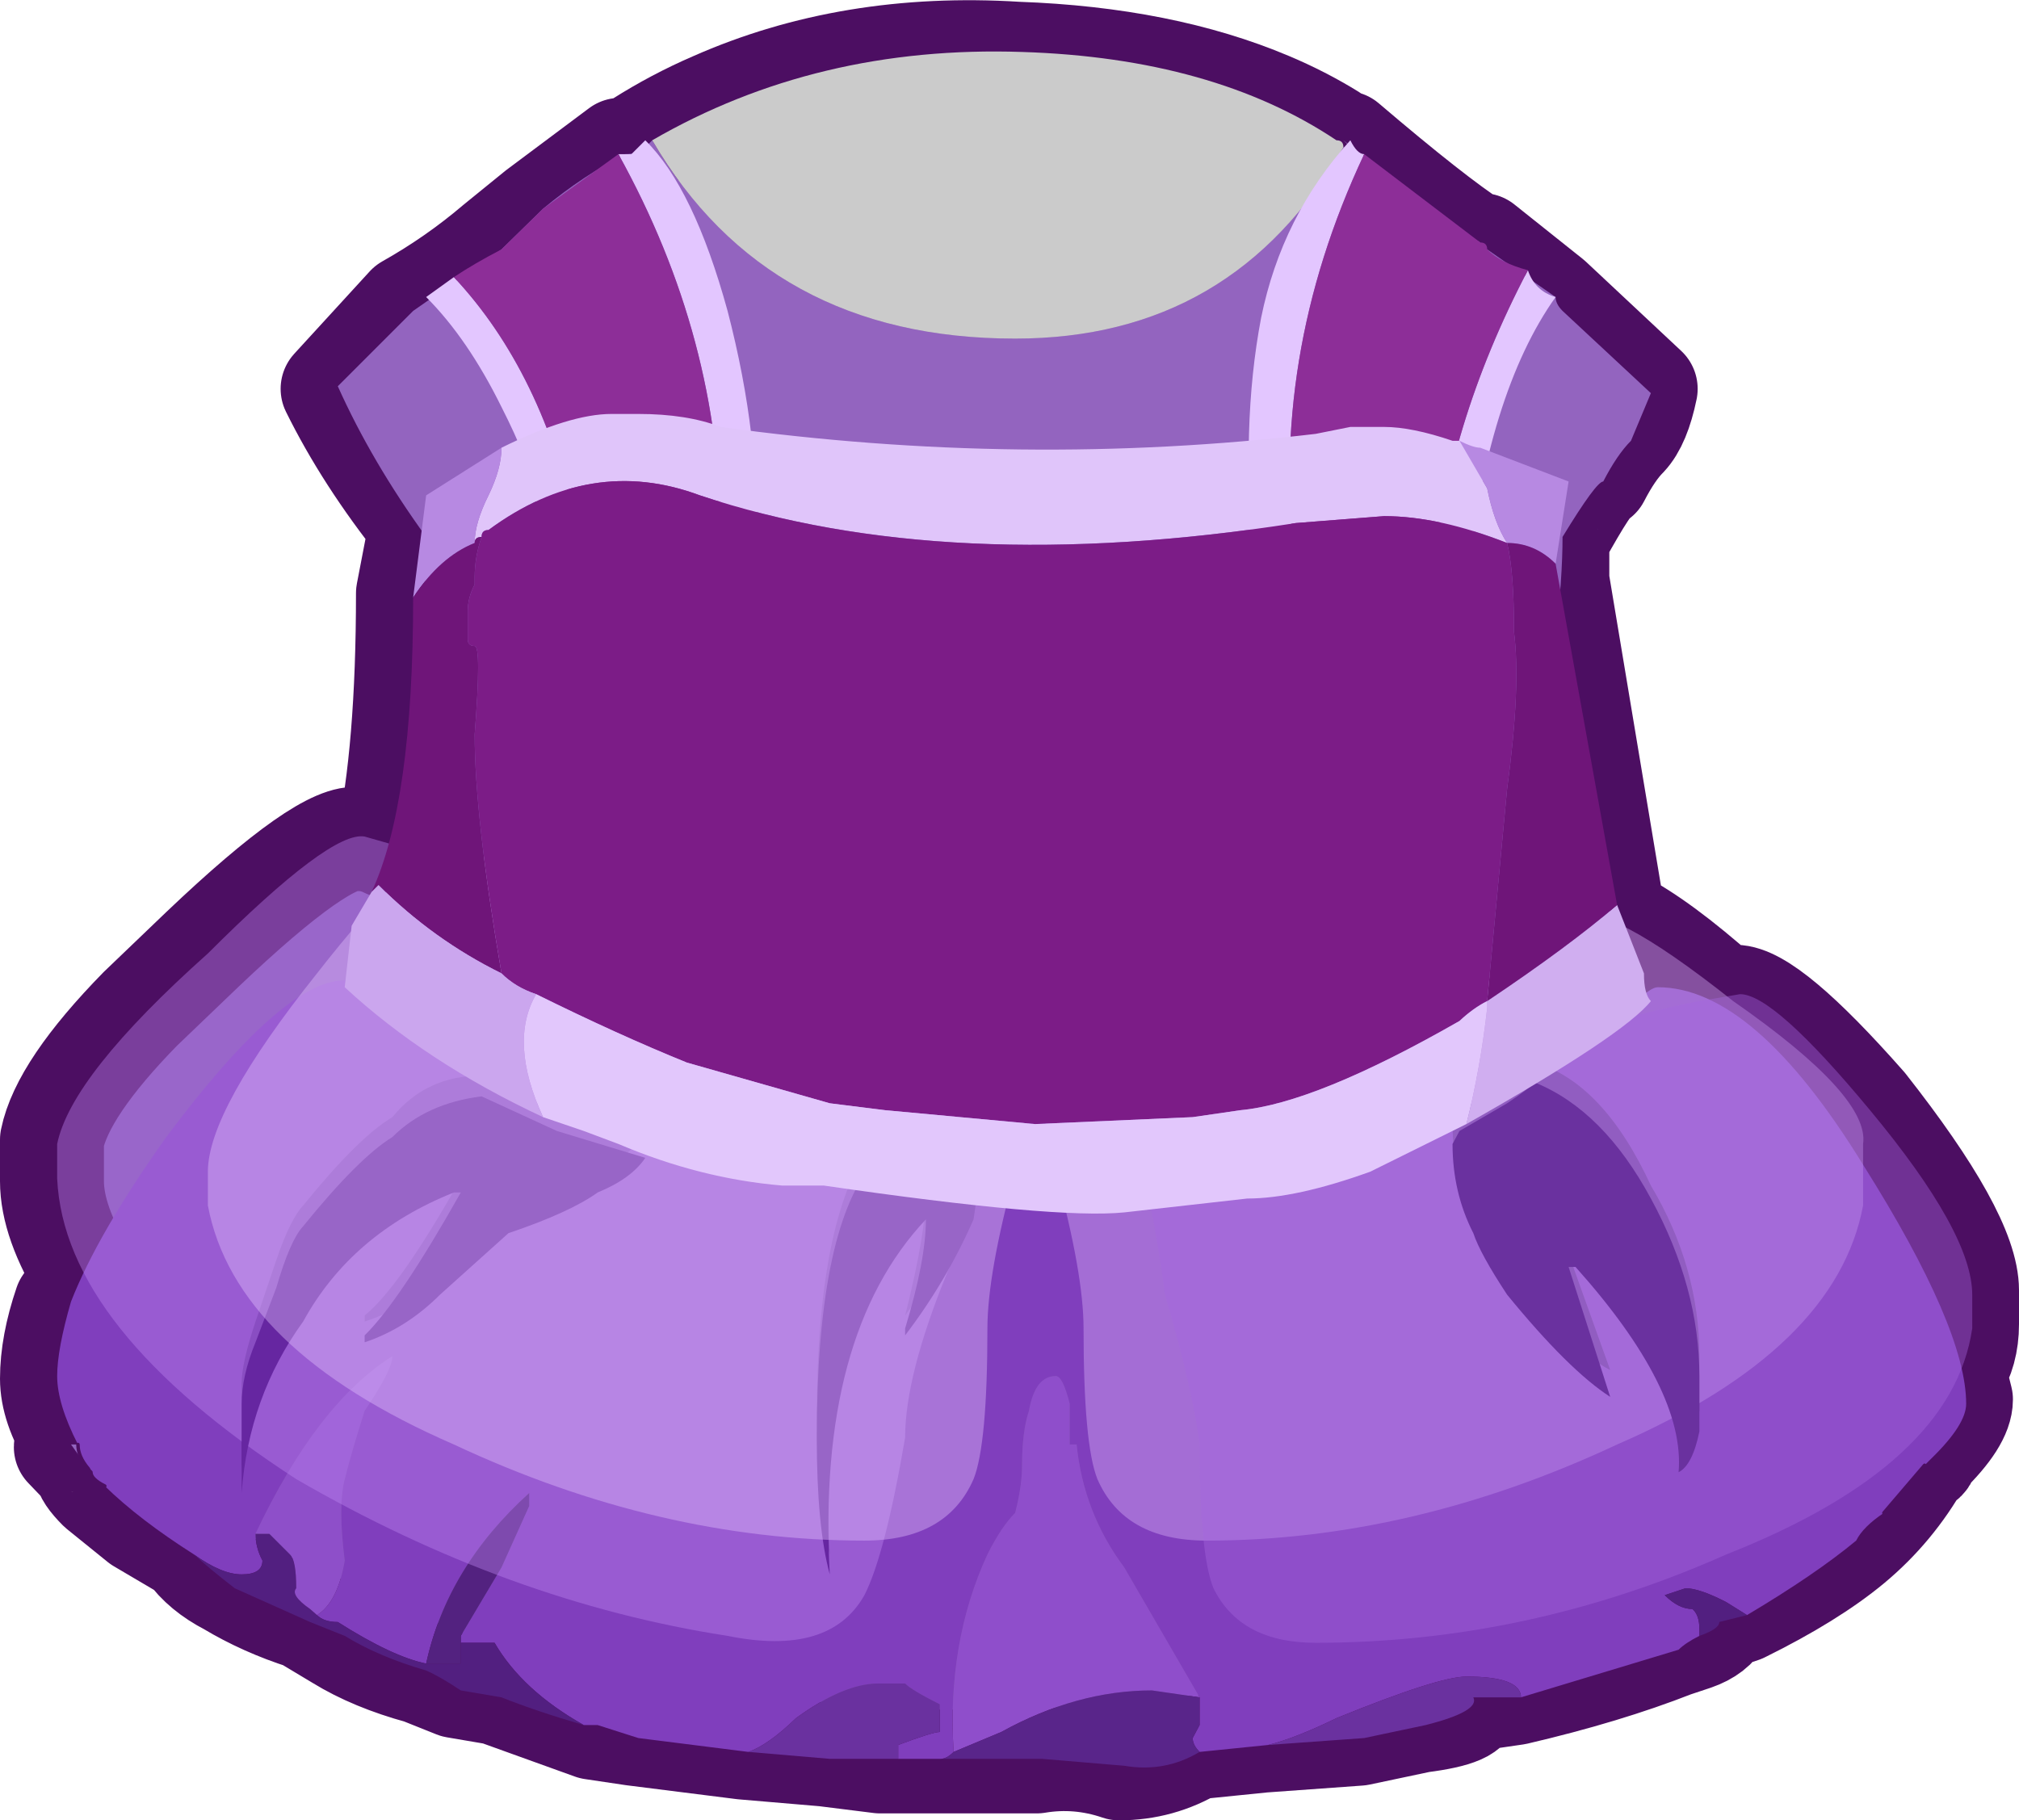 <?xml version="1.0" encoding="UTF-8" standalone="no"?>
<svg xmlns:xlink="http://www.w3.org/1999/xlink" height="105.1px" width="116.55px" xmlns="http://www.w3.org/2000/svg">
  <g transform="matrix(1.0, 0.0, 0.0, 1.0, 11.1, -3.6)">
    <path d="M82.75 28.8 Q81.95 29.6 81.15 31.15 80.75 31.15 78.8 34.7 L78.8 37.1 81.95 56.0 82.35 56.8 Q84.7 58.0 88.25 61.15 L89.05 61.15 Q91.0 61.15 96.55 67.45 102.45 74.95 102.45 78.1 L102.45 80.05 Q102.45 81.65 101.7 82.8 L102.1 84.4 Q102.1 85.6 100.1 87.55 100.1 87.95 99.7 87.95 98.15 90.7 95.75 92.7 93.4 94.65 89.45 96.6 L88.25 97.0 Q87.85 97.8 86.7 98.2 L85.5 98.6 Q81.55 100.15 76.4 101.35 L73.65 101.75 Q74.05 102.55 70.9 102.95 L67.35 103.7 61.8 104.1 57.85 104.5 Q55.85 105.7 53.5 105.7 51.15 104.9 48.75 105.3 L43.65 105.3 42.85 105.3 40.45 105.3 39.7 105.3 36.5 104.9 31.8 104.5 25.45 103.7 23.1 103.35 17.55 101.35 15.2 100.95 13.2 100.15 Q10.45 99.4 8.5 98.2 L6.5 97.0 Q4.15 96.25 2.15 95.05 0.6 94.25 -0.2 93.1 L-3.0 91.45 -5.35 89.55 Q-6.15 88.75 -6.15 88.35 L-7.3 87.15 Q-7.3 86.75 -6.9 86.75 -8.1 84.8 -8.1 83.2 -8.1 81.25 -7.3 78.9 L-6.15 77.3 Q-8.1 74.15 -8.1 71.8 L-8.1 69.4 Q-7.5 66.45 -3.0 61.85 L0.6 58.4 Q7.7 51.65 9.65 52.05 10.45 52.05 11.25 52.45 12.45 46.95 12.45 37.85 L13.2 33.95 Q10.05 30.0 8.1 26.05 L12.45 21.3 Q15.2 19.75 17.55 17.75 L19.95 15.8 24.7 12.25 Q25.45 12.25 25.85 11.85 27.9 10.55 30.1 9.6 38.0 6.1 47.6 6.7 56.0 7.0 62.15 9.6 64.05 10.4 65.75 11.45 66.15 11.85 66.55 11.85 71.65 16.2 74.05 17.75 L74.45 17.75 78.4 20.9 83.9 26.05 Q83.5 28.0 82.75 28.8" fill="#8150af" fill-rule="evenodd" stroke="none"/>
    <path d="M82.75 28.8 Q81.95 29.6 81.15 31.15 80.75 31.15 78.8 34.7 L78.8 37.1 81.95 56.0 82.35 56.8 Q84.7 58.0 88.25 61.15 L89.05 61.15 Q91.0 61.15 96.55 67.45 102.45 74.95 102.45 78.1 L102.45 80.05 Q102.45 81.65 101.7 82.8 L102.1 84.4 Q102.1 85.6 100.1 87.55 100.1 87.95 99.7 87.95 98.15 90.7 95.75 92.7 93.4 94.65 89.45 96.6 L88.25 97.0 Q87.85 97.8 86.7 98.2 L85.5 98.6 Q81.55 100.15 76.4 101.35 L73.65 101.75 Q74.05 102.55 70.9 102.95 L67.35 103.7 61.8 104.1 57.85 104.5 Q55.85 105.7 53.5 105.7 51.15 104.9 48.75 105.3 L43.65 105.3 42.85 105.3 40.45 105.3 39.7 105.3 36.5 104.9 31.8 104.5 25.45 103.7 23.1 103.35 17.55 101.35 15.2 100.95 13.2 100.15 Q10.45 99.4 8.5 98.2 L6.5 97.0 Q4.15 96.25 2.15 95.05 0.6 94.25 -0.2 93.1 L-3.0 91.45 -5.35 89.55 Q-6.15 88.75 -6.15 88.35 L-7.3 87.15 Q-7.3 86.75 -6.9 86.75 -8.1 84.8 -8.1 83.2 -8.1 81.25 -7.3 78.9 L-6.15 77.3 Q-8.1 74.15 -8.1 71.8 L-8.1 69.4 Q-7.5 66.45 -3.0 61.85 L0.6 58.4 Q7.7 51.65 9.65 52.05 10.45 52.05 11.25 52.45 12.45 46.95 12.45 37.85 L13.2 33.95 Q10.05 30.0 8.1 26.05 L12.45 21.3 Q15.2 19.75 17.55 17.75 L19.95 15.8 24.7 12.25 Q25.45 12.25 25.85 11.85 27.9 10.55 30.1 9.6 38.0 6.1 47.6 6.7 56.0 7.0 62.15 9.6 64.05 10.4 65.75 11.45 66.15 11.85 66.55 11.85 71.65 16.2 74.05 17.75 L74.45 17.75 78.4 20.9 83.9 26.05 Q83.5 28.0 82.75 28.8 Z" fill="none" stroke="#4c0e62" stroke-linecap="round" stroke-linejoin="round" stroke-width="6.0"/>
    <path d="M66.45 12.1 L66.85 12.1 66.45 11.7 Q72.35 16.45 74.35 17.6 74.35 18.0 74.75 18.0 L78.7 20.75 Q78.7 21.15 79.1 21.55 L84.2 26.3 83.05 29.05 Q82.25 29.85 81.45 31.4 81.05 31.4 79.1 34.6 79.1 36.95 78.7 40.5 79.45 42.05 79.45 44.45 79.45 46.0 79.85 46.8 L81.05 51.9 82.25 58.65 83.4 60.2 83.4 61.0 83.4 61.4 83.05 61.4 77.5 64.95 Q77.1 65.7 75.9 65.7 74.75 66.9 73.15 67.7 69.2 69.65 64.85 69.65 58.55 70.05 48.3 66.1 L46.7 66.9 Q46.3 66.9 45.9 67.3 L43.15 68.1 Q41.15 69.25 39.2 69.65 L33.25 70.05 26.15 69.25 21.05 67.7 Q18.65 66.9 16.7 65.7 14.7 64.95 13.15 63.35 12.35 63.35 9.6 61.0 L9.6 60.2 Q9.95 58.65 10.75 57.05 L10.75 56.65 Q11.55 54.3 11.55 51.9 L12.75 46.0 12.75 44.85 Q13.15 43.65 13.15 41.3 13.5 38.5 13.5 34.6 10.35 30.25 8.4 25.9 L12.75 21.55 17.85 18.0 20.25 15.65 Q22.6 13.7 25.0 12.5 25.75 12.5 26.15 12.1 L26.55 11.7 Q33.25 23.15 47.5 23.15 60.1 23.15 66.45 12.1 M-6.0 88.4 L-7.0 87.0 -6.6 87.0 Q-6.6 87.7 -6.0 88.4" fill="#9364bf" fill-rule="evenodd" stroke="none"/>
    <path d="M83.4 61.4 Q84.2 60.6 84.6 60.6 90.15 60.6 96.45 70.85 102.4 80.3 102.4 84.65 102.4 85.85 100.4 87.8 L100.0 88.2 97.65 90.95 Q96.45 91.75 96.05 92.55 93.7 94.5 89.75 96.85 L88.55 96.1 Q87.0 95.3 86.2 95.3 L85.0 95.7 Q85.8 96.5 86.6 96.5 87.0 96.85 87.0 97.65 L87.0 98.05 Q86.2 98.45 85.8 98.85 L76.7 101.6 Q76.7 100.4 73.55 100.4 71.95 100.4 66.05 102.8 63.7 103.95 62.1 104.35 L58.15 104.75 Q57.75 104.35 57.75 103.95 L58.15 103.2 58.15 102.0 58.15 101.6 53.8 94.1 Q51.45 90.95 51.05 87.0 L50.65 87.0 50.65 84.65 Q50.25 83.05 49.85 83.05 48.65 83.05 48.3 85.05 47.9 86.25 47.9 88.2 47.9 89.4 47.5 90.95 46.7 91.75 45.9 93.35 43.55 98.45 43.95 104.75 43.55 105.15 43.2 105.15 L43.15 105.15 40.75 105.15 40.75 104.35 Q42.75 103.6 43.15 103.6 L43.15 102.0 Q41.55 101.2 41.15 100.8 L39.6 100.8 Q37.6 100.8 34.85 102.8 33.25 104.35 32.1 104.75 L25.75 103.95 23.4 103.2 22.6 103.2 Q19.05 101.2 17.45 98.45 L15.5 98.45 15.5 98.05 17.85 94.1 19.45 90.55 19.45 89.8 Q14.7 94.1 13.5 99.65 11.55 99.25 8.4 97.25 7.6 97.25 7.2 96.85 8.4 96.1 8.8 93.7 8.4 90.55 8.8 89.0 9.2 87.4 9.95 85.05 11.55 82.7 11.55 81.9 7.2 84.65 3.65 92.15 3.65 92.95 4.05 93.7 4.05 94.5 2.85 94.5 1.7 94.5 0.1 93.35 -3.05 91.35 -5.05 89.4 -5.85 89.0 -5.85 88.6 L-5.95 88.5 -6.0 88.4 Q-6.6 87.7 -6.6 87.0 -7.8 84.65 -7.8 83.05 -7.8 81.5 -7.0 78.75 -5.45 74.8 -1.5 69.25 5.25 60.2 8.8 60.2 L9.2 60.2 Q9.2 60.6 9.6 61.0 12.35 63.35 13.15 63.35 14.7 64.95 16.7 65.7 13.5 65.7 11.55 68.1 9.6 69.25 6.4 73.2 5.65 74.0 4.85 76.35 L3.65 79.9 Q2.85 82.3 2.85 83.45 L2.85 88.6 Q3.25 82.7 6.4 78.35 9.2 74.0 15.1 71.65 L15.5 71.65 Q11.95 77.95 9.95 79.55 L9.95 79.9 Q12.35 79.15 14.3 77.15 17.1 74.4 18.25 74.0 21.8 72.05 23.4 71.65 L26.15 69.25 33.25 70.05 39.2 69.65 Q36.05 74.0 36.05 85.45 36.05 90.95 36.8 93.35 36.05 79.55 42.35 72.45 42.35 74.8 41.15 79.55 43.55 76.35 45.1 72.8 L45.9 67.3 Q46.3 66.9 46.7 66.9 L48.3 66.1 Q58.55 70.05 64.85 69.65 69.2 69.65 73.15 67.7 L72.75 68.5 Q72.75 71.25 73.95 73.6 74.35 74.8 75.9 76.75 79.45 81.5 81.85 82.7 L79.45 76.0 79.85 76.0 Q86.2 82.7 85.8 87.0 86.6 87.0 87.0 85.05 L87.0 81.9 Q87.0 76.75 84.2 72.05 81.45 66.1 77.5 64.95 L83.05 61.4 83.4 61.4" fill="#803ebd" fill-rule="evenodd" stroke="none"/>
    <path d="M77.5 64.95 Q81.45 66.1 84.2 72.05 87.0 76.75 87.0 81.9 L87.0 85.05 Q86.6 87.0 85.8 87.0 86.2 82.7 79.85 76.0 L79.45 76.0 81.85 82.7 Q79.45 81.5 75.9 76.75 74.35 74.8 73.95 73.6 72.75 71.25 72.75 68.5 L73.15 67.7 Q74.75 66.9 75.9 65.7 77.1 65.7 77.5 64.95" fill="#4b177b" fill-rule="evenodd" stroke="none"/>
    <path d="M89.75 96.85 L88.15 97.25 Q88.15 97.65 87.0 98.05 L87.0 97.65 Q87.0 96.85 86.6 96.5 85.8 96.5 85.0 95.7 L86.2 95.3 Q87.0 95.3 88.55 96.1 L89.75 96.85 M22.6 103.2 Q19.85 102.4 17.85 101.6 L15.5 101.2 Q14.3 100.4 13.5 100.05 10.75 99.25 8.8 98.05 L6.8 97.25 2.45 95.3 Q0.9 94.1 0.1 93.35 1.7 94.5 2.85 94.5 4.05 94.5 4.05 93.7 3.65 92.95 3.65 92.15 L4.45 92.15 5.65 93.35 Q6.0 93.7 6.0 95.3 5.65 95.7 6.8 96.5 L7.2 96.85 Q7.6 97.25 8.4 97.25 11.55 99.25 13.5 99.65 L14.3 99.65 15.5 99.65 15.5 98.45 17.45 98.45 Q19.05 101.2 22.6 103.2" fill="#521f80" fill-rule="evenodd" stroke="none"/>
    <path d="M26.55 11.7 Q36.05 6.2 47.9 6.6 58.95 6.95 66.05 11.7 66.45 11.7 66.45 12.1 60.1 23.15 47.5 23.15 33.25 23.15 26.55 11.7" fill="#cbcbcb" fill-rule="evenodd" stroke="none"/>
    <path d="M45.9 67.3 L45.1 72.8 Q43.55 76.35 41.15 79.55 42.35 74.8 42.35 72.45 36.05 79.55 36.8 93.35 36.05 90.95 36.05 85.45 36.05 74.0 39.2 69.65 41.15 69.25 43.15 68.1 L45.9 67.3 M26.15 69.25 L23.4 71.65 Q21.8 72.05 18.25 74.0 17.1 74.4 14.3 77.15 12.35 79.15 9.95 79.9 L9.95 79.55 Q11.95 77.95 15.5 71.65 L15.1 71.65 Q9.2 74.0 6.4 78.35 3.25 82.7 2.85 88.6 L2.85 83.45 Q2.85 82.3 3.65 79.9 L4.85 76.35 Q5.65 74.0 6.4 73.2 9.6 69.25 11.55 68.1 13.5 65.7 16.7 65.7 18.65 66.9 21.05 67.7 L26.15 69.25" fill="#6626a1" fill-rule="evenodd" stroke="none"/>
    <path d="M7.2 96.85 L6.8 96.5 Q5.65 95.7 6.0 95.3 6.0 93.7 5.65 93.35 L4.45 92.15 3.65 92.15 Q7.2 84.65 11.55 81.9 11.55 82.7 9.95 85.05 9.2 87.4 8.8 89.0 8.4 90.55 8.8 93.7 8.4 96.1 7.2 96.85" fill="#8e4fc9" fill-rule="evenodd" stroke="none"/>
    <path d="M13.5 99.65 Q14.7 94.1 19.45 89.8 L19.45 90.55 17.85 94.1 15.5 98.05 15.5 98.45 15.5 99.65 14.3 99.65 13.5 99.65" fill="#532280" fill-rule="evenodd" stroke="none"/>
    <path d="M43.95 104.75 Q43.55 98.45 45.9 93.35 46.7 91.75 47.5 90.95 47.9 89.4 47.9 88.2 47.9 86.25 48.3 85.05 48.65 83.05 49.85 83.05 50.25 83.05 50.65 84.65 L50.65 87.0 51.05 87.0 Q51.45 90.95 53.8 94.1 L58.15 101.6 55.4 101.2 Q51.05 101.2 46.7 103.6 L43.95 104.75" fill="#8f4ecb" fill-rule="evenodd" stroke="none"/>
    <path d="M76.7 101.6 L73.95 101.6 Q74.35 102.4 71.2 103.2 L67.65 103.95 62.1 104.35 Q63.7 103.95 66.05 102.8 71.95 100.4 73.55 100.4 76.7 100.4 76.7 101.6 M40.75 105.15 L40.0 105.15 36.8 105.15 32.1 104.75 Q33.25 104.35 34.85 102.8 37.6 100.8 39.6 100.8 L41.15 100.8 Q41.55 101.2 43.15 102.0 L43.15 103.6 Q42.75 103.6 40.75 104.35 L40.75 105.15" fill="#6a319f" fill-rule="evenodd" stroke="none"/>
    <path d="M58.15 104.75 Q56.15 105.95 53.8 105.55 L49.05 105.15 43.95 105.15 43.2 105.15 Q43.55 105.15 43.95 104.75 L46.7 103.6 Q51.05 101.2 55.4 101.2 L58.15 101.6 58.15 102.0 58.15 103.2 57.75 103.95 Q57.75 104.35 58.15 104.75" fill="#59258a" fill-rule="evenodd" stroke="none"/>
    <path d="M100.0 88.2 L97.65 90.95 M-5.05 89.4 Q-5.85 89.0 -5.85 88.6 L-5.95 88.5 -6.0 88.4 M-6.6 87.0 Q-6.6 87.7 -6.0 88.4" fill="none" stroke="#4c0e62" stroke-linecap="round" stroke-linejoin="round" stroke-width="0.2"/>
    <path d="M63.7 36.55 L61.3 36.15 Q60.5 28.25 61.7 21.95 62.9 16.05 66.85 11.7 67.25 12.5 67.65 12.5 62.1 24.3 63.7 36.55 M77.1 19.2 Q77.5 20.4 78.7 20.75 74.75 26.3 73.55 37.35 L71.6 37.35 Q72.35 28.25 77.1 19.2 M24.6 12.5 L25.35 12.5 26.15 11.7 Q28.95 14.45 30.9 21.55 32.85 29.05 32.5 35.35 L32.5 35.75 Q31.3 35.35 30.5 34.6 30.5 23.15 24.6 12.5 M22.2 34.2 L19.85 34.95 19.85 32.2 Q19.45 30.25 17.85 27.1 15.9 23.15 13.5 20.75 L15.1 19.6 Q20.25 25.1 22.2 34.2" fill="#e3c6ff" fill-rule="evenodd" stroke="none"/>
    <path d="M67.65 12.5 L74.35 17.6 Q74.75 17.6 74.75 18.0 75.55 18.8 77.1 19.2 72.35 28.25 71.6 37.35 L64.05 36.95 Q63.7 36.95 63.7 36.55 62.1 24.3 67.65 12.5 M15.1 19.6 Q16.3 18.8 17.85 18.0 L20.25 15.65 24.6 12.5 Q30.5 23.15 30.5 34.6 28.55 33.8 27.75 33.8 L23.8 33.8 22.2 34.2 Q20.25 25.1 15.1 19.6" fill="#8d2e98" fill-rule="evenodd" stroke="none"/>
    <path d="M12.75 52.7 Q17.45 54.7 28.95 60.6 41.15 66.5 45.9 68.1 L46.3 68.1 Q46.3 68.5 46.7 68.5 45.9 71.65 43.55 77.15 41.15 83.05 41.15 86.6 40.0 93.35 38.8 95.7 36.8 99.25 30.9 98.05 18.25 96.1 6.0 89.0 -7.4 80.3 -7.8 71.65 L-7.8 69.65 Q-7.0 65.7 0.9 58.65 8.0 51.55 9.95 51.9 L12.75 52.7" fill="#bf88f3" fill-opacity="0.4" fill-rule="evenodd" stroke="none"/>
    <path d="M88.95 61.4 Q96.85 66.9 96.45 69.65 L96.45 73.2 Q94.9 81.5 82.25 87.0 70.4 92.55 58.55 92.55 53.8 92.55 52.25 89.0 51.45 87.0 51.45 80.3 51.45 77.15 49.85 71.25 48.65 65.7 48.3 62.95 L48.65 62.55 Q53.8 61.4 64.05 61.4 73.95 61.4 76.3 59.0 78.7 57.05 79.85 56.65 81.45 55.45 88.95 61.4" fill="#d9b5fa" fill-opacity="0.4" fill-rule="evenodd" stroke="none"/>
    <path d="M89.35 61.0 Q91.3 61.0 96.85 67.7 102.75 74.8 102.75 78.35 L102.75 80.3 Q101.6 88.2 88.55 93.35 77.1 98.45 64.85 98.45 60.5 98.45 58.95 95.3 58.15 93.35 58.15 87.0 57.75 83.85 56.15 78.35 55.4 72.8 54.6 70.45 55.0 70.05 55.4 70.05 60.1 69.25 71.2 65.7 82.65 62.2 87.0 61.4 L89.35 61.0" fill="#a567de" fill-opacity="0.4" fill-rule="evenodd" stroke="none"/>
    <path d="M85.8 88.6 Q86.2 83.85 79.85 76.75 L79.45 76.75 81.85 84.25 Q79.45 82.7 75.9 78.35 74.35 76.0 73.95 74.8 72.75 72.45 72.75 69.65 L73.15 68.9 75.9 67.3 Q77.1 66.5 77.5 66.1 81.45 67.7 84.2 72.8 87.0 77.95 87.0 83.05 L87.0 86.25 Q86.6 88.2 85.8 88.6" fill="#6a319f" fill-rule="evenodd" stroke="none"/>
    <path d="M21.05 68.9 L26.15 70.45 Q25.35 71.65 23.4 72.45 21.8 73.6 18.25 74.8 L14.3 78.35 Q12.35 80.3 9.95 81.1 L9.95 80.7 Q11.95 78.75 15.5 72.45 L15.1 72.45 Q9.2 74.8 6.4 79.9 3.25 84.25 2.85 89.8 L2.85 84.65 Q2.85 83.05 3.65 81.1 L4.85 77.95 Q5.65 75.2 6.4 74.4 9.6 70.45 11.55 69.25 13.5 67.3 16.7 66.9 L21.05 68.9 M36.05 86.6 Q36.05 74.8 39.2 70.85 41.15 70.45 43.15 69.65 L45.9 68.5 45.1 74.0 Q43.55 77.55 41.15 80.7 L41.15 80.3 Q42.35 76.35 42.35 74.0 36.05 80.7 36.8 94.5 36.05 91.75 36.05 86.6" fill="#6626a1" fill-rule="evenodd" stroke="none"/>
    <path d="M0.9 73.2 L0.9 71.25 Q0.9 67.7 7.2 59.8 12.75 52.7 14.7 52.7 L17.1 53.1 Q21.4 54.3 32.5 57.85 43.55 61.4 48.65 62.55 L49.05 62.95 47.5 71.25 Q45.9 77.15 45.9 80.3 45.9 87.0 45.1 89.0 43.55 92.55 38.8 92.55 26.95 92.55 15.1 87.0 2.45 81.5 0.9 73.2" fill="#e3c4ff" fill-opacity="0.4" fill-rule="evenodd" stroke="none"/>
    <path d="M82.25 55.85 L83.8 59.8 Q83.8 61.0 84.2 61.4 82.65 63.35 73.55 68.5 74.35 65.35 74.75 61.8 L74.75 61.4 Q79.45 58.25 82.25 55.85" fill="#d0aef0" fill-rule="evenodd" stroke="none"/>
    <path d="M17.85 29.45 Q21.8 27.5 24.2 27.5 L24.6 27.5 25.35 27.5 25.75 27.5 Q28.55 27.5 30.5 28.25 47.9 30.65 64.85 28.65 L66.85 28.25 68.0 28.25 68.8 28.25 Q70.4 28.25 72.75 29.05 L73.15 29.05 74.75 31.8 Q75.15 33.8 75.9 34.95 71.95 33.4 68.8 33.4 L63.7 33.8 Q43.55 36.95 29.3 32.2 23.0 29.85 17.1 34.2 16.7 34.2 16.7 34.6 16.3 34.6 16.3 34.95 16.3 33.8 17.1 32.2 17.85 30.65 17.85 29.45" fill="#e0c5fa" fill-rule="evenodd" stroke="none"/>
    <path d="M12.75 38.1 L13.5 32.2 17.85 29.45 Q17.85 30.65 17.1 32.2 16.3 33.8 16.3 34.95 14.3 35.75 12.75 38.1 M73.15 29.05 Q73.95 29.45 74.35 29.45 L79.45 31.4 78.7 36.15 Q77.5 34.95 75.9 34.95 75.15 33.8 74.75 31.8 L73.15 29.05" fill="#b789e2" fill-rule="evenodd" stroke="none"/>
    <path d="M10.35 55.1 Q12.75 49.95 12.75 38.1 14.3 35.75 16.3 34.95 16.3 34.6 16.7 34.6 16.3 35.75 16.3 36.95 L16.3 37.35 Q15.9 38.1 15.9 38.9 L15.9 40.5 Q15.9 40.9 16.3 40.9 16.7 40.9 16.3 46.0 16.3 50.75 17.85 59.8 13.9 57.85 10.75 54.7 L10.35 55.1 M78.7 36.15 L82.25 55.85 Q79.45 58.25 74.75 61.4 L75.9 49.15 Q76.7 43.25 76.3 40.1 76.3 36.55 75.9 34.95 77.5 34.95 78.7 36.15" fill="#6f1579" fill-rule="evenodd" stroke="none"/>
    <path d="M75.9 34.95 Q76.3 36.55 76.3 40.1 76.7 43.25 75.9 49.15 L74.75 61.4 Q73.95 61.8 73.15 62.55 64.85 67.3 60.5 67.7 L57.75 68.1 48.65 68.5 40.0 67.7 36.8 67.3 28.55 64.95 Q24.6 63.35 19.85 61.0 18.65 60.6 17.85 59.8 16.3 50.75 16.3 46.0 16.7 40.9 16.3 40.9 15.9 40.9 15.9 40.5 L15.9 38.9 Q15.9 38.1 16.3 37.35 L16.3 36.95 Q16.3 35.75 16.7 34.6 16.7 34.2 17.1 34.2 23.0 29.85 29.3 32.2 43.55 36.95 63.7 33.8 L68.8 33.4 Q71.95 33.4 75.9 34.95" fill="#7c1c87" fill-rule="evenodd" stroke="none"/>
    <path d="M73.55 68.5 L68.0 71.25 Q63.7 72.8 60.9 72.8 L53.8 73.6 Q49.85 74.0 36.45 72.05 L34.05 72.05 Q29.3 71.65 24.6 69.65 L22.6 68.9 20.25 68.1 Q18.25 63.75 19.85 61.0 24.6 63.35 28.55 64.95 L36.8 67.3 40.0 67.7 48.65 68.5 57.75 68.1 60.5 67.7 Q64.85 67.3 73.15 62.55 73.95 61.8 74.75 61.4 L74.75 61.8 Q74.35 65.35 73.55 68.5" fill="#e2c7fc" fill-rule="evenodd" stroke="none"/>
    <path d="M20.25 68.1 Q13.5 64.95 8.8 60.6 L9.2 57.05 10.35 55.1 10.75 54.7 Q13.9 57.85 17.85 59.8 18.65 60.6 19.85 61.0 18.25 63.75 20.25 68.1" fill="#cba6ee" fill-rule="evenodd" stroke="none"/>
  </g>
</svg>
